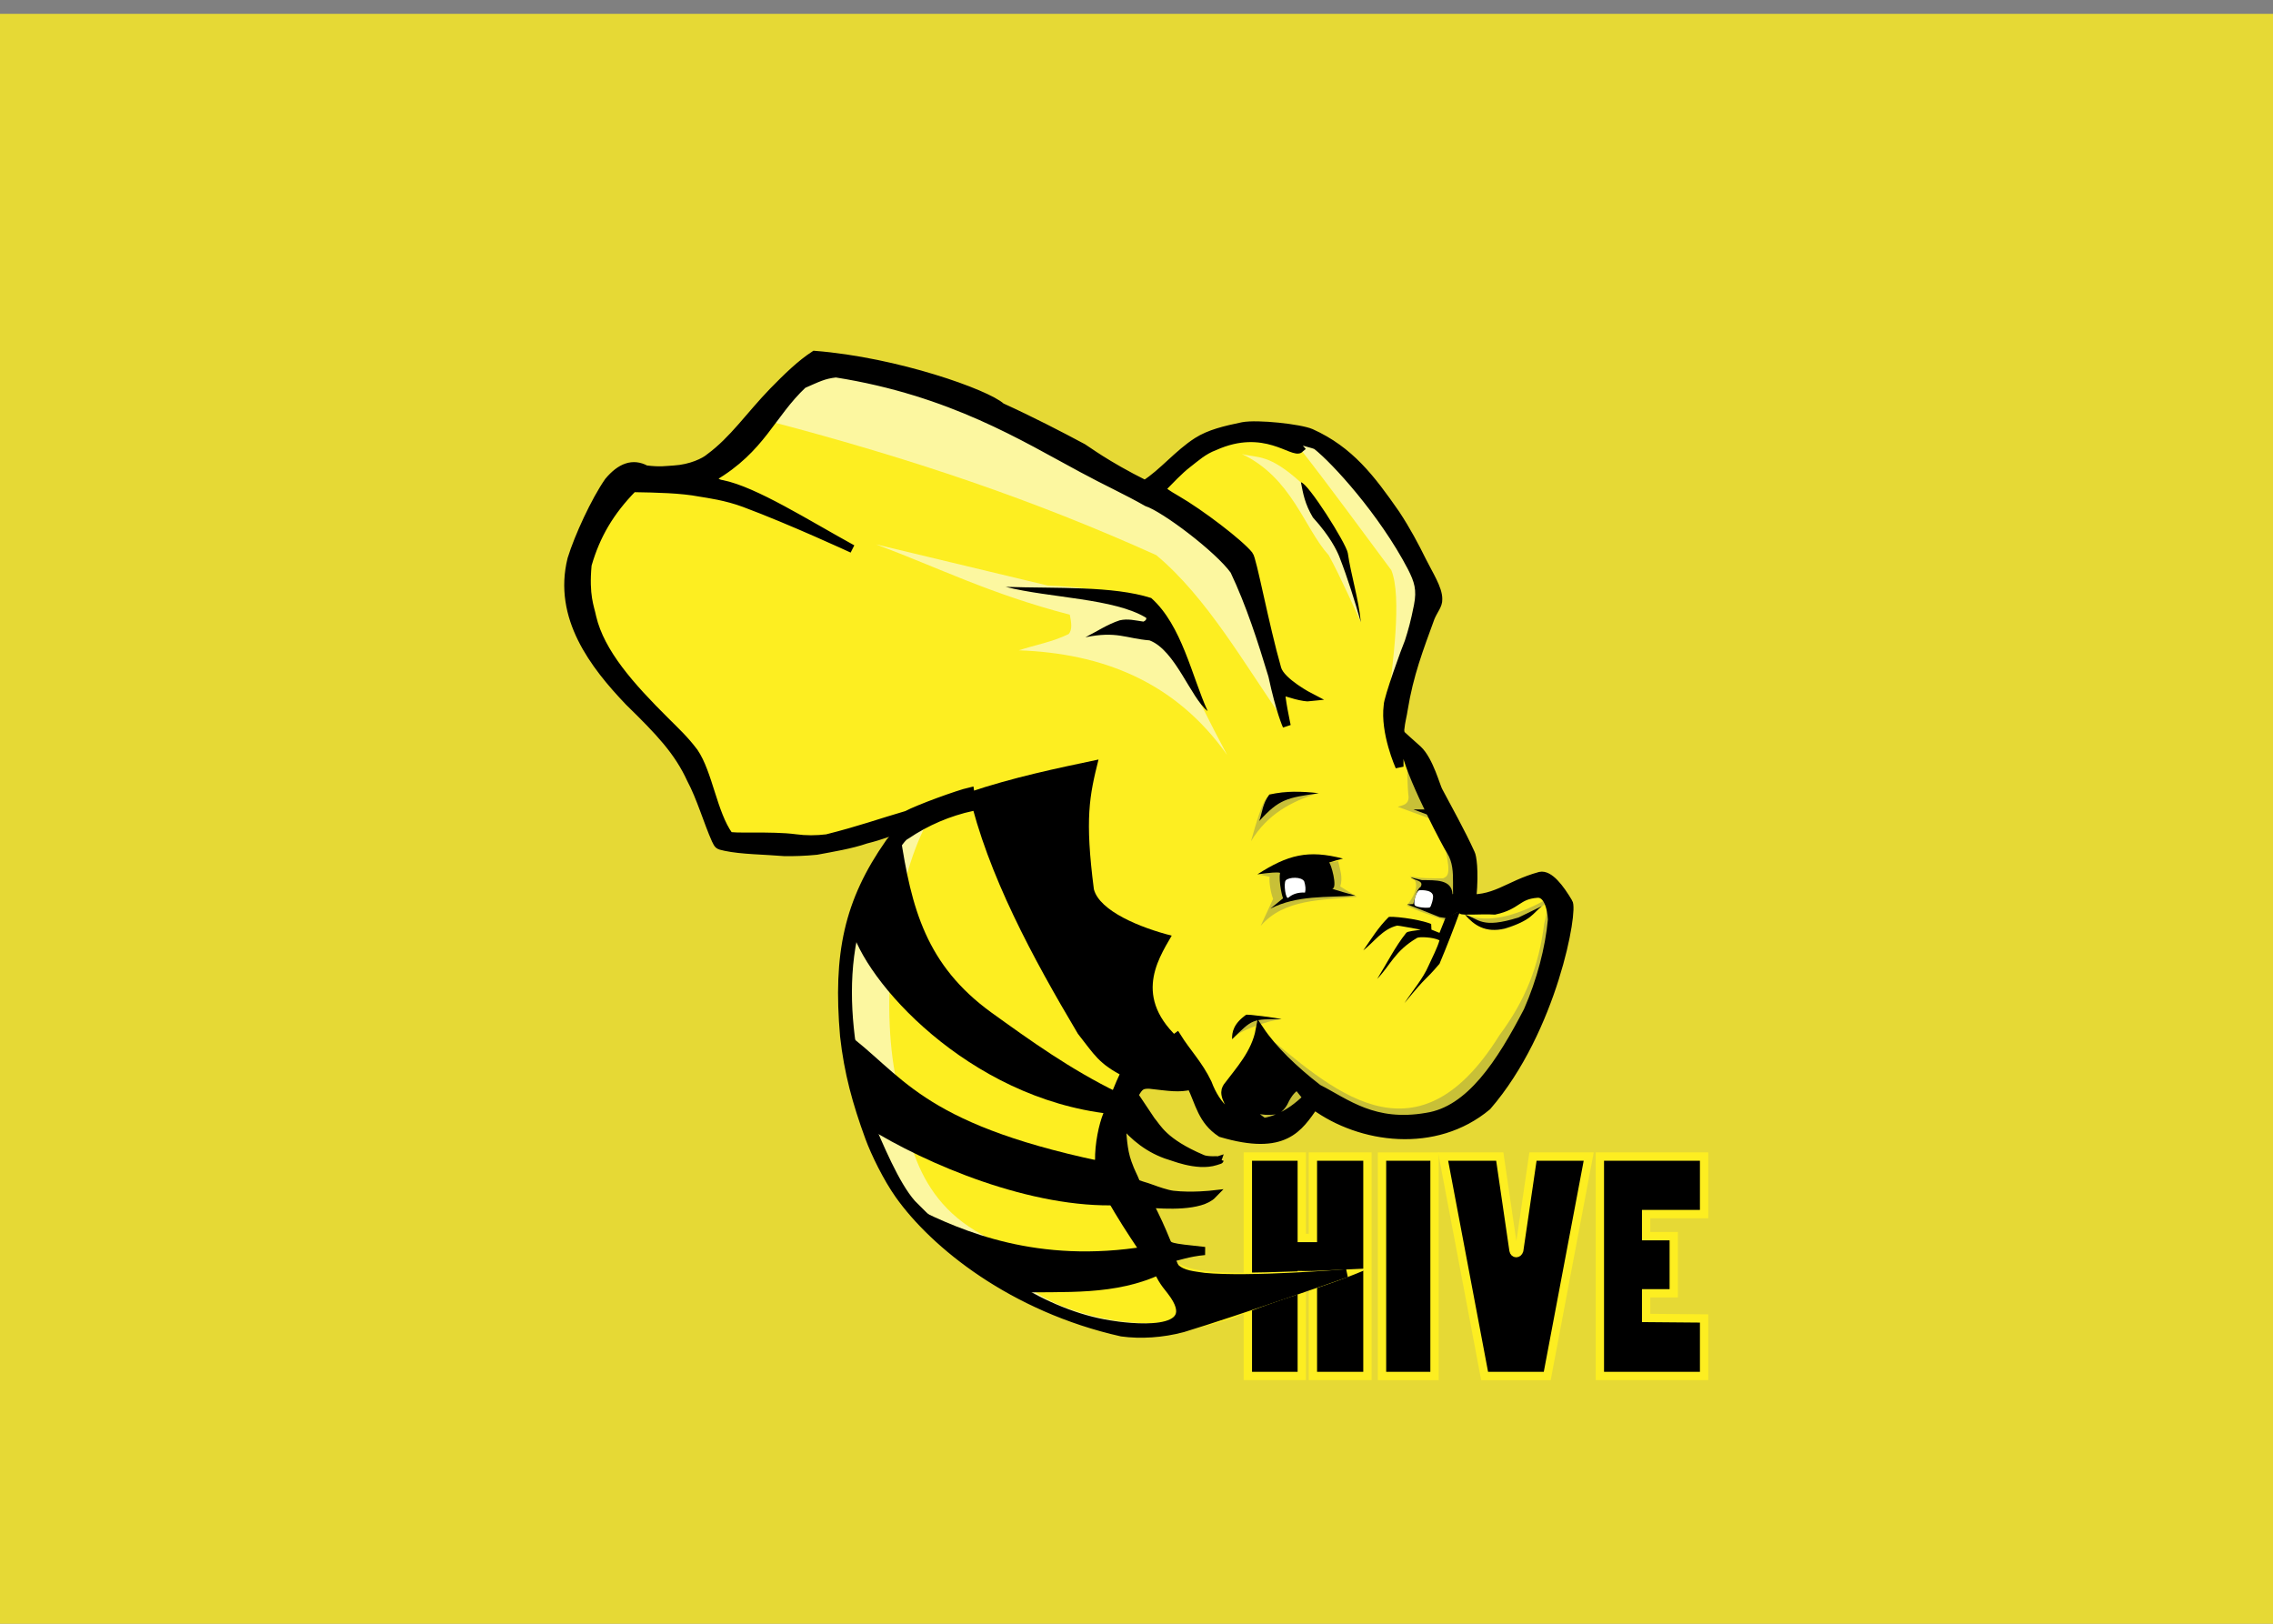 <?xml version="1.0" encoding="utf-8"?>
<!-- Generator: Adobe Illustrator 16.0.0, SVG Export Plug-In . SVG Version: 6.00 Build 0)  -->
<!DOCTYPE svg PUBLIC "-//W3C//DTD SVG 1.1//EN" "http://www.w3.org/Graphics/SVG/1.1/DTD/svg11.dtd">
<svg version="1.1" id="图层_1" xmlns="http://www.w3.org/2000/svg" xmlns:xlink="http://www.w3.org/1999/xlink" x="0px" y="0px"
	 width="140px" height="100px" viewBox="0 0 140 100" enable-background="new 0 0 140 100" xml:space="preserve">
<rect x="0" y="0" width="140" height="100" fill="#808080" stroke="none"/>
<g id="data3" transform="translate(280, 0)">
	<rect id="Path_19_" x="-280" y="0.851" opacity="0.8" fill="#FFEF22" enable-background="new    " width="140" height="100"/>
	<g id="Page-1_3_" transform="translate(35, 21)">
		<polygon id="Fill-1_6_" points="-238.141,50.229 -238.141,63.742 -234.82,63.742 -234.82,57.531 -234.135,57.545 -234.135,63.742 
			-230.776,63.742 -230.776,50.229 -234.135,50.229 -234.135,55.242 -234.82,55.242 -234.82,50.229 		"/>
		<polygon id="Stroke-2" fill="none" stroke="#FDEE21" stroke-width="0.513" points="-238.141,50.229 -238.141,63.742 
			-234.82,63.742 -234.82,57.531 -234.135,57.545 -234.135,63.742 -230.776,63.742 -230.776,50.229 -234.135,50.229 
			-234.135,55.242 -234.82,55.242 -234.82,50.229 		"/>
		<polygon id="Fill-4_2_" points="-229.878,63.742 -226.644,63.742 -226.644,50.229 -229.878,50.229 		"/>
		<g id="Group-40" transform="translate(0, 0.001)">
			<polygon id="Stroke-5" fill="none" stroke="#FDEE21" stroke-width="0.513" points="-229.878,63.741 -226.644,63.741 
				-226.644,50.228 -229.878,50.228 			"/>
			<path id="Fill-7_3_" d="M-226.114,50.228l2.556,13.514h3.856l2.555-13.514h-3.433l-0.847,5.781c-0.07,0.223-0.309,0.223-0.352,0
				l-0.846-5.781H-226.114z"/>
			<path id="Stroke-8" fill="none" stroke="#FDEE21" stroke-width="0.513" d="M-226.114,50.228l2.556,13.514h3.856l2.555-13.514
				h-3.433l-0.847,5.781c-0.07,0.223-0.309,0.223-0.352,0l-0.846-5.781H-226.114z"/>
			<polygon id="Fill-9_2_" points="-210.04,50.228 -216.46,50.228 -216.46,63.741 -210.04,63.741 -210.04,60.198 -213.61,60.167 
				-213.61,58.647 -211.909,58.647 -211.909,55.13 -213.61,55.13 -213.61,53.771 -210.04,53.771 			"/>
			<polygon id="Stroke-10" fill="none" stroke="#FDEE21" stroke-width="0.513" points="-210.04,50.228 -216.46,50.228 
				-216.46,63.741 -210.04,63.741 -210.04,60.198 -213.61,60.167 -213.61,58.647 -211.909,58.647 -211.909,55.13 -213.61,55.13 
				-213.61,53.771 -210.04,53.771 			"/>
			<path id="Fill-11_2_" fill="#FDEE21" d="M-244.711,9.243c-0.541-1.479-19.143-8.705-19.381-7.912
				c-3.415,0.89-4.806,4.823-7.155,7.314l-5.218-0.298c-2.299,2.953-3.505,5.97-2.684,9.106c2.946,3.988,6.366,7.381,8.497,12.391
				c0.169,2.361,10.229,0.248,12.385-0.221c-2.945,2.107-5.511,5.371-4.408,14.775c1.006,4.416,1.694,9.346,10.619,14.342
				c1.175,0.656,3.605,1.416,5.108,1.969c1.438,0.658,3.119,0.93,7.861-0.52c2.744-1.182,5.707-1.895,8.392-3.072l-3.228,0.15
				c-4.444,0.098-7.876,0.428-8.935-0.813l-4.09-7.055l2.385-4.629c3.3,0.338,4.396,3.012,7.305,4.031l3.429-2.539
				c9.959,5.875,13.922-3.721,15.058-11.195c-0.122-3.041-6.59,0.953-6.198-0.469c0.152-3.268-2.515-7.545-4.238-10.877l1.994-7.709
				c0.905-0.805-4.188-9.381-8.348-10.45C-239.21,4.625-244.711,9.243-244.711,9.243L-244.711,9.243z"/>
			<path id="Fill-12_2_" fill="#C8C037" d="M-228.35,25.627c0.035,0.827,0.031,1.834,0.111,2.463
				c-0.014,0.479-0.373,0.496-0.671,0.597l1.938,0.709c0.385,0.648,0.693,1.294,1.006,1.941c0.362,1.592,0.092,1.637-0.149,1.754
				c-0.703,0.008-1.404,0.01-2.059-0.131c0.293,0.156,0.357,0.268,0.389,0.467c0.058,0.365-0.178,0.863-0.565,1.344
				c0.573,0.318,1.618,0.629,2.395,0.924l0.885-1.969C-225.471,30.833-226.687,28.168-228.35,25.627L-228.35,25.627z"/>
			<path id="Fill-13_3_" fill="#C8C037" d="M-224.732,35.327c1.074,0.449,2.56,0.316,4.618-0.742
				c0.307-0.219,0.592-0.088,0.043,0.27C-222.771,37.276-224.063,36.063-224.732,35.327z"/>
			<path id="Fill-14_1_" fill="#C8C037" d="M-219.908,34.267c0.319,0.611,0.126,1.107,0.019,1.623
				c-0.333,2.625-1.151,4.699-2.758,6.867c-5.224,8.393-10.498,3.141-14.702-0.275l-1.739,4.354
				c-0.093,0.383-0.477,0.68,2.239,1.875l2.768-1.953C-223.528,54.778-216.051,35.526-219.908,34.267L-219.908,34.267z"/>
			<path id="Fill-15_2_" fill="#C8C037" d="M-236.077,41.765c-0.712,0.051-2.831,0.771-2.926,1.188l0.976-1.451L-236.077,41.765z"/>
			<path id="Fill-16_1_" fill="#C8C037" d="M-237.462,32.868c0.131,0,0.757,0.168,0.689,0.129c-0.096-0.053-0.011,0.879,0.187,1.363
				l-0.765,1.66c1.464-1.686,3.778-1.574,5.927-1.791l-1.025-0.635c0.178-0.594-0.031-1.063-0.13-1.566L-237.462,32.868z"/>
			<path id="Fill-17_1_" fill="#C8C037" d="M-233.866,27.867c-1.57,0.48-3.073,1.267-4.082,2.941c0.77-2.76,0.927-2.655,1.176-2.792
				C-235.696,27.535-234.814,27.834-233.866,27.867z"/>
			<path id="Fill-18_2_" fill="#FCF7A0" d="M-242.251,60.224c-1.898,2.094-6.135-0.158-9.653-1.305
				c-8.94-5.68-10.687-11.027-10.808-16.273c-0.46-7.514,1.85-11.879,4.771-12.912c-1.934,3.723-2.835,10.406-1.938,15.375
				c0.724,2.766,0.738,7.43,5.369,9.926c2.268,1.275,1.653,2.268,3.187,3.463C-249.645,59.806-244.96,61.05-242.251,60.224
				L-242.251,60.224z"/>
			<path id="Fill-19_2_" fill="#FCF7A0" d="M-239.415,25.5c-3.214-4.555-7.735-6.265-12.834-6.451
				c1.021-0.333,2.044-0.506,3.065-0.998c0.25-0.264,0.169-0.726,0.075-1.195c-4.908-1.279-8.006-2.862-11.927-4.329l10.585,2.538
				C-243.302,15.336-243.916,17.099-239.415,25.5L-239.415,25.5z"/>
			<path id="Fill-20_2_" fill="#FCF7A0" d="M-235.973,23.303c-2.376-3.388-4.68-7.5-7.808-10.115
				c-7.55-3.404-15.019-5.933-23.771-8.234l2.794-3.589c9.288,2.118,18.012,5.663,25.826,11.506
				C-237.609,16.21-236.728,19.555-235.973,23.303L-235.973,23.303z"/>
			<path id="Fill-21_1_" fill="#FCF7A0" d="M-231.184,17.317c0,0-1.332-2.986-1.98-4.126c-1.504-1.665-2.265-4.769-5.346-6.231
				c0.975,0.263,1.642-0.05,3.631,1.752l3.133,5.938L-231.184,17.317z"/>
			<path id="Fill-22_2_" fill="#FCF7A0" d="M-229.527,22.488c0.308-2.587,0.891-6.735,0.222-8.374
				c-1.862-2.496-3.738-5.077-5.614-7.473c-0.311-0.289-0.534-0.681-0.779-0.987c2.638,0.683,5.391,2.515,9.104,9.75
				L-229.527,22.488z"/>
			<path id="Fill-23" d="M-240.617,22.793c-1.051-0.826-1.987-3.748-3.579-4.355c-1.475-0.123-2.015-0.587-3.952-0.192
				c0.702-0.353,1.366-0.802,2.113-1.043c0.506-0.12,0.98,0.013,1.464,0.079c0.119-0.057,0.197-0.126,0.168-0.232
				c-1.951-1.204-5.952-1.221-8.654-1.908c3.136,0.104,6.604-0.069,8.961,0.686C-242.202,17.506-241.587,20.67-240.617,22.793z"/>
			<path id="Fill-24_3_" d="M-234.872,8.702c0.435,0.039,2.775,3.738,2.886,4.354c0.194,1.346,0.675,2.854,0.804,4.263
				c-0.386-1.351-0.806-2.7-1.331-4.051c-0.153-0.372-0.542-1.213-1.621-2.401C-234.637,10.028-234.745,9.369-234.872,8.702
				L-234.872,8.702z"/>
			<polygon id="Fill-25_1_" points="-226.94,28.85 -227.941,28.85 -226.835,29.264 			"/>
			<path id="Fill-26_1_" d="M-233.773,27.851c-1.007-0.124-2.04-0.14-3.047,0.081c-0.411,0.551-0.439,1.111-0.618,1.629
				C-236.215,28.213-235.729,28.13-233.773,27.851z"/>
			<path id="Fill-27_2_" d="M-220.038,34.808c-0.561,0.447-0.616,0.869-2.273,1.373c-1.209,0.285-1.892-0.199-2.46-0.85
				c0.862,0.246,1,0.898,3.313,0.168L-220.038,34.808z"/>
			<path id="Fill-28_1_" d="M-225.061,35.089c-0.403,1.107-0.838,2.227-1.276,3.266c-1.044,1.223-0.599,0.525-2.162,2.426
				c0.5-0.771,1.15-1.512,1.491-2.314c0.239-0.529,0.537-1.09,0.669-1.559c-0.415-0.207-1.263-0.223-1.378-0.148
				c-1.39,0.818-1.64,1.684-2.459,2.527c0.594-0.947,1.101-1.982,1.789-2.836c0.078-0.111,0.588-0.133,0.901-0.197
				c-0.487-0.084-1.388-0.258-1.461-0.25c-0.906,0.217-1.414,1.006-2.087,1.529c0.491-0.707,0.942-1.443,1.565-2.053
				c0.062-0.07,1.745,0.076,2.618,0.424l0.018,0.348l0.495,0.199l0.373-0.934L-225.061,35.089z"/>
			<path id="Fill-29_1_" d="M-236.055,41.769c-0.224-0.076-2.199-0.33-2.199-0.27c-0.759,0.539-0.873,1.055-0.857,1.502
				C-237.85,41.761-237.896,41.757-236.055,41.769L-236.055,41.769z"/>
			<path id="Fill-30_1_" d="M-237.556,32.849c0,0,1.426-0.207,1.398-0.074c-0.104,0.494,0.174,1.699,0.205,1.531l-0.802,0.652
				c1.679-0.844,3.444-0.674,5.236-0.803c0,0-1.509-0.416-1.416-0.43c0.336-0.047-0.09-1.57-0.205-1.604
				c0.287-0.098,0.567-0.17,0.857-0.244C-234.438,31.315-235.687,31.647-237.556,32.849L-237.556,32.849z"/>
			<path id="Fill-31_1_" d="M-225.219,33.913l-0.317,0.158c-0.045-0.928-1.041-0.859-1.882-0.867l-0.689-0.168
				c0.21,0.193,0.857,0.178,0.597,0.596c-0.221,0.117-0.321,0.623-0.447,1.045l-0.373,0.02c0.658,0.258,1.27,0.482,1.994,0.783
				l0.429,0.066l1.024-0.551L-225.219,33.913z"/>
			<path id="Fill-32_1_" fill="#FFFFFF" d="M-234.667,33.288c-0.16-0.318-0.968-0.273-1.142-0.068
				c-0.142,0.168-0.009,1.236,0.173,1.057c0.262-0.23,0.604-0.326,1.016-0.309C-234.568,33.771-234.587,33.558-234.667,33.288z"/>
			<path id="Fill-33_2_" fill="#FFFFFF" d="M-226.927,34.88c0.076-0.055,0.236-0.59,0.185-0.752
				c-0.106-0.379-0.856-0.299-0.856-0.299c-0.184,0.107-0.344,0.699-0.277,0.893C-227.844,34.888-227.047,34.94-226.927,34.88
				L-226.927,34.88z"/>
			<path id="Fill-34_1_" d="M-259.021,53.384l0.474,0.047c2.811,1.379,7.438,3.424,14.139,2.324l1.051,1.652
				c-2.95,1.434-6.124,1.104-9.098,1.203L-259.021,53.384z"/>
			<path id="Fill-35_2_" d="M-263.056,42.483l1.407,5.906c3.77,2.354,10.208,5.051,15.575,4.832l-1.186-2.719
				C-258.462,48.126-259.41,45.122-263.056,42.483L-263.056,42.483z"/>
			<path id="Fill-36" d="M-259.553,30.388c0.688,4.576,1.606,8.047,5.59,10.951c2.441,1.756,4.864,3.502,7.812,4.943
				c0,0-0.259,1.344-0.475,1.318c-8.771-0.973-15.192-8.238-15.97-11.559C-261.843,33.497-260.762,31.907-259.553,30.388
				L-259.553,30.388z"/>
			<path id="Fill-37_2_" d="M-255.337,27.795c1.169,5.071,3.956,10.209,6.727,14.87c1.015,1.287,1.281,1.855,2.846,2.639
				c2.115,0.668,3.611,0.498,5.146,0.396c-0.42-0.777-0.794-1.59-1.277-2.322c-3.438-2.715-1.85-5.189-0.936-6.756
				c-1.912-0.482-4.445-1.508-4.794-2.857c-0.562-4.364-0.276-5.748,0.285-7.989C-249.929,26.321-252.552,26.861-255.337,27.795
				L-255.337,27.795z"/>
			<path id="Fill-38" d="M-233.826,46.026c-1.493-1.166-2.751-2.367-3.58-3.605c-0.271,1.455-1.253,2.492-2.013,3.51
				c-0.15,0.24-0.26,0.566,0.484,1.604c0.2,0.277,0.927,0.324,1.416,0.299c-0.498-0.377-1.257-0.773-1.379-1.119
				c0.877,0.596,1.688,0.768,2.423,0.672c0.168-0.02,0.376-0.197,0.537-0.471c0.327-0.701,0.583-0.871,0.842-1.061l0.597,0.748
				L-233.826,46.026z M-264.833,0.855c-0.852,0.555-1.671,1.349-2.553,2.252c-1.462,1.512-2.434,2.986-3.922,4.08
				c-0.298,0.256-1.133,0.669-2.183,0.73c-0.495,0.025-0.817,0.106-1.727-0.007c-0.801-0.434-1.563-0.152-2.306,0.737
				c-0.815,1.17-1.848,3.395-2.276,4.793c-0.885,3.57,1.37,6.512,3.533,8.777c1.924,1.879,3.033,3.052,3.823,4.773
				c0.598,1.116,1.041,2.649,1.521,3.723c0.173,0.34,0.137,0.34,0.603,0.441c1.006,0.215,2.4,0.217,3.642,0.322
				c0.537,0.008,1.274-0.012,1.974-0.084c0.963-0.182,2.095-0.361,3.043-0.688c0.927-0.229,1.752-0.545,2.497-0.836
				c-0.097,0.326-0.806,0.641-1.071,1.053c-2.522,3.607-3.214,6.818-2.774,11.885c0.248,2.246,0.764,4.107,1.542,6.236
				c0.356,0.975,1.114,2.518,1.841,3.543c2.159,3.049,6.99,6.965,13.716,8.473c1.174,0.16,2.506,0.074,3.758-0.26
				c3.319-1.006,10.085-3.383,10.085-3.383s-6.006,0.496-8.756,0.225c-0.637-0.1-1.338-0.133-1.782-0.566
				c-0.074-0.096-0.345-0.641-0.17-0.645c0.238-0.008,0.922-0.291,1.978-0.385c-2.254-0.242-2.222-0.24-2.386-0.648
				c-0.256-0.637-0.647-1.508-1.051-2.27c0.99,0.084,3.183,0.207,3.927-0.561c0,0-1.297,0.15-2.444,0.016
				c-0.386-0.045-1.044-0.279-1.242-0.354c-0.515-0.199-0.938-0.262-1.037-0.393c-0.179-0.455-0.3-0.607-0.516-1.217
				c-0.292-0.805-0.314-1.705-0.37-2.527c0.75,0.924,1.705,1.701,2.971,2.098c0.016-0.033,1.641,0.705,2.821,0.326l0.244-0.08
				c0,0.021-0.781,0.068-1.068-0.072c-2.4-1.02-2.762-1.912-3.148-2.355l-1.037-1.551c0.315-0.629,0.494-0.652,0.911-0.658
				c1.264,0.141,1.813,0.248,2.582,0.063c0.52,1.068,0.659,2.143,1.842,2.92c3.939,1.168,4.796-0.346,5.75-1.686
				c2.834,2.078,7.448,2.719,10.653,0.037c4.074-4.711,5.364-12.137,5.003-12.561c-0.509-0.861-1.177-1.752-1.75-1.629
				c-2.043,0.557-2.796,1.594-4.821,1.357c0.241-0.014,0.647-0.021,0.65-0.043c0.156-1.713-0.013-2.543-0.088-2.684
				c-0.614-1.354-1.421-2.78-1.983-3.847c-0.146-0.222-0.571-1.903-1.284-2.567c-0.306-0.262-1.055-0.949-1.055-0.949l-0.063,0.73
				c0,0,0.293,0.045,0.404,0.498c0.422,1.718,2.573,5.78,2.73,5.975c0.763,1.229,0.078,2.762,0.657,3.621
				c0.056,0.107,1.183-0.01,2.056,0.043c1.436-0.309,1.375-0.941,2.616-1.035c0.835-0.064,0.919,1.504,0.908,1.625
				c-0.156,1.73-0.683,3.744-1.489,5.582c-1.678,3.229-3.556,6.129-6.22,6.533c-3.249,0.566-4.938-0.852-6.699-1.756l-0.674,0.574
				c-2.289,2.277-5.008,2.074-6.119-0.9c-0.554-1.154-1.274-1.863-1.892-2.854l-3.275,2.357c-0.272,0.559-0.607,1.439-1.015,2.424
				c-0.283,0.684-0.521,1.857-0.505,2.834c-0.42,0.715,1.454,3.611,2.638,5.375c0.35,0.52,1.002,1.428,1.023,1.484
				c0.234,0.609,0.749,1.146,0.78,1.211c2.198,2.865-2.772,2.205-3.799,2.033c-2.025-0.322-4.007-1.168-5.869-2.299
				c-0.108-0.066-0.216-0.133-0.323-0.199c-2.213-1.393-4.249-3.174-5.98-4.936c-1.032-1.168-2.015-3.563-2.741-5.26
				c-1.088-4.08-2.649-11.152,1.581-16.512c0.268-0.307,0.557-0.816,0.804-0.918c1.257-0.848,2.621-1.427,4.089-1.749l-0.148-0.951
				c-0.732,0.166-3.2,1.068-3.898,1.445c-1.587,0.461-2.902,0.94-4.925,1.446c-0.657,0.08-1.305,0.082-1.935-0.004
				c-1.455-0.197-3.935-0.021-4.093-0.168c-0.985-1.372-1.255-3.831-2.153-5.147l-0.011-0.014l-0.012-0.012
				c-0.523-0.704-1.135-1.277-1.735-1.875c-2.154-2.139-3.998-4.205-4.514-6.396c-0.13-0.646-0.464-1.316-0.286-3.23l0.003-0.009
				l0.003-0.01c0.519-1.788,1.361-3.245,2.792-4.706c1.489,0.024,2.963,0.057,4.111,0.275c0.526,0.089,1.621,0.231,2.753,0.652
				c2.863,1.066,6.646,2.818,6.646,2.818c-2.84-1.559-6.016-3.582-8.021-3.99c-0.299-0.043-0.482-0.179-0.57-0.416
				c3.016-1.771,3.567-3.855,5.551-5.725c0.907-0.394,1.261-0.595,2.03-0.679c7.125,1.125,11.609,3.96,15.157,5.856
				c1.439,0.782,2.749,1.374,3.999,2.086c1.096,0.359,4.402,2.854,5.37,4.199c0.983,2.074,1.701,4.314,2.355,6.477
				c0.47,2.198,0.882,3.09,0.882,3.09s-0.399-1.839-0.333-2.17c0.414,0.155,1.393,0.461,1.798,0.412c0,0-1.812-0.935-2.049-1.762
				c-0.761-2.652-1.524-6.78-1.73-6.996c-0.581-0.729-3.001-2.58-4.485-3.436c-0.562-0.324-0.865-0.524-0.889-0.667
				c0.475-0.479,1.06-1.112,1.585-1.514c0.504-0.386,0.962-0.821,1.663-1.081c3.084-1.388,4.847,0.534,5.266,0.145
				c0,0-0.663-0.76-0.369-0.635c0.302,0.164,1.285,0.356,1.394,0.456c1.124,0.878,4.062,4.089,5.833,7.476
				c0.425,0.83,0.598,1.377,0.4,2.375c-0.197,1.001-0.351,1.551-0.566,2.219c-0.194,0.446-1.297,3.503-1.293,3.914
				c-0.222,1.676,0.72,3.775,0.72,3.775c0.009-0.569-0.035-0.873,0.017-1.28l0.063-0.729c0,0-0.04-0.194-0.033-0.271
				c0.048-0.504,0.172-0.928,0.208-1.215c0.354-2.191,0.97-3.768,1.668-5.689c0.207-0.485,0.479-0.755,0.465-1.125
				c0.012-0.654-0.575-1.534-1-2.394c-0.428-0.868-0.938-1.836-1.61-2.856c-1.53-2.199-2.835-3.919-5.224-4.996
				c-0.669-0.293-3.299-0.58-4.207-0.409c-1.102,0.229-2.05,0.456-2.805,0.938c-1.189,0.761-2.123,1.938-3.219,2.632
				c-2.425-1.211-3.595-2.117-3.813-2.242c-1.44-0.771-3.17-1.667-5.031-2.515C-254.219,3.24-259.76,1.252-264.833,0.855
				L-264.833,0.855z"/>
			<path id="Stroke-39" fill="none" stroke="#000000" stroke-width="0.5" d="M-233.826,46.026c-1.493-1.166-2.751-2.367-3.58-3.605
				c-0.271,1.455-1.253,2.492-2.013,3.51c-0.15,0.24-0.26,0.566,0.484,1.604c0.2,0.277,0.927,0.324,1.416,0.299
				c-0.498-0.377-1.257-0.773-1.379-1.119c0.877,0.596,1.688,0.768,2.423,0.672c0.168-0.02,0.376-0.197,0.537-0.471
				c0.327-0.701,0.583-0.871,0.842-1.061l0.597,0.748L-233.826,46.026z M-264.833,0.855c-0.852,0.555-1.671,1.349-2.553,2.252
				c-1.462,1.512-2.434,2.986-3.922,4.08c-0.298,0.256-1.133,0.669-2.183,0.73c-0.495,0.025-0.817,0.106-1.727-0.007
				c-0.801-0.434-1.563-0.152-2.306,0.737c-0.815,1.17-1.848,3.395-2.276,4.793c-0.885,3.57,1.37,6.512,3.533,8.777
				c1.924,1.879,3.033,3.052,3.823,4.773c0.598,1.116,1.041,2.649,1.521,3.723c0.173,0.34,0.137,0.34,0.603,0.441
				c1.006,0.215,2.4,0.217,3.642,0.322c0.537,0.008,1.274-0.012,1.974-0.084c0.963-0.182,2.095-0.361,3.043-0.688
				c0.927-0.229,1.752-0.545,2.497-0.836c-0.097,0.326-0.806,0.641-1.071,1.053c-2.522,3.607-3.214,6.818-2.774,11.885
				c0.248,2.246,0.764,4.107,1.542,6.236c0.356,0.975,1.114,2.518,1.841,3.543c2.159,3.049,6.99,6.965,13.716,8.473
				c1.174,0.16,2.506,0.074,3.758-0.26c3.319-1.006,10.085-3.383,10.085-3.383s-6.006,0.496-8.756,0.225
				c-0.637-0.1-1.338-0.133-1.782-0.566c-0.074-0.096-0.345-0.641-0.17-0.645c0.238-0.008,0.922-0.291,1.978-0.385
				c-2.254-0.242-2.222-0.24-2.386-0.648c-0.256-0.637-0.647-1.508-1.051-2.27c0.99,0.084,3.183,0.207,3.927-0.561
				c0,0-1.297,0.15-2.444,0.016c-0.386-0.045-1.044-0.279-1.242-0.354c-0.515-0.199-0.938-0.262-1.037-0.393
				c-0.179-0.455-0.3-0.607-0.516-1.217c-0.292-0.805-0.314-1.705-0.37-2.527c0.75,0.924,1.705,1.701,2.971,2.098
				c0.016-0.033,1.641,0.705,2.821,0.326l0.244-0.08c0,0.021-0.781,0.068-1.068-0.072c-2.4-1.02-2.762-1.912-3.148-2.355
				l-1.037-1.551c0.315-0.629,0.494-0.652,0.911-0.658c1.264,0.141,1.813,0.248,2.582,0.063c0.52,1.068,0.659,2.143,1.842,2.92
				c3.939,1.168,4.796-0.346,5.75-1.686c2.834,2.078,7.448,2.719,10.653,0.037c4.074-4.711,5.364-12.137,5.003-12.561
				c-0.509-0.861-1.177-1.752-1.75-1.629c-2.043,0.557-2.796,1.594-4.821,1.357c0.241-0.014,0.647-0.021,0.65-0.043
				c0.156-1.713-0.013-2.543-0.088-2.684c-0.614-1.354-1.421-2.78-1.983-3.847c-0.146-0.222-0.571-1.903-1.284-2.567
				c-0.306-0.262-1.055-0.949-1.055-0.949l-0.063,0.73c0,0,0.293,0.045,0.404,0.498c0.422,1.718,2.573,5.78,2.73,5.975
				c0.763,1.229,0.078,2.762,0.657,3.621c0.056,0.107,1.183-0.01,2.056,0.043c1.436-0.309,1.375-0.941,2.616-1.035
				c0.835-0.064,0.919,1.504,0.908,1.625c-0.156,1.73-0.683,3.744-1.489,5.582c-1.678,3.229-3.556,6.129-6.22,6.533
				c-3.249,0.566-4.938-0.852-6.699-1.756l-0.674,0.574c-2.289,2.277-5.008,2.074-6.119-0.9c-0.554-1.154-1.274-1.863-1.892-2.854
				l-3.275,2.357c-0.272,0.559-0.607,1.439-1.015,2.424c-0.283,0.684-0.521,1.857-0.505,2.834c-0.42,0.715,1.454,3.611,2.638,5.375
				c0.35,0.52,1.002,1.428,1.023,1.484c0.234,0.609,0.749,1.146,0.78,1.211c2.198,2.865-2.772,2.205-3.799,2.033
				c-2.025-0.322-4.007-1.168-5.869-2.299c-0.108-0.066-0.216-0.133-0.323-0.199c-2.213-1.393-4.249-3.174-5.98-4.936
				c-1.032-1.168-2.015-3.563-2.741-5.26c-1.088-4.08-2.649-11.152,1.581-16.512c0.268-0.307,0.557-0.816,0.804-0.918
				c1.257-0.848,2.621-1.427,4.089-1.749l-0.148-0.951c-0.732,0.166-3.2,1.068-3.898,1.445c-1.587,0.461-2.902,0.94-4.925,1.446
				c-0.657,0.08-1.305,0.082-1.935-0.004c-1.455-0.197-3.935-0.021-4.093-0.168c-0.985-1.372-1.255-3.831-2.153-5.147l-0.011-0.014
				l-0.012-0.012c-0.523-0.704-1.135-1.277-1.735-1.875c-2.154-2.139-3.998-4.205-4.514-6.396c-0.13-0.646-0.464-1.316-0.286-3.23
				l0.003-0.009l0.003-0.01c0.519-1.788,1.361-3.245,2.792-4.706c1.489,0.024,2.963,0.057,4.111,0.275
				c0.526,0.089,1.621,0.231,2.753,0.652c2.863,1.066,6.646,2.818,6.646,2.818c-2.84-1.559-6.016-3.582-8.021-3.99
				c-0.299-0.043-0.482-0.179-0.57-0.416c3.016-1.771,3.567-3.855,5.551-5.725c0.907-0.394,1.261-0.595,2.03-0.679
				c7.125,1.125,11.609,3.96,15.157,5.856c1.439,0.782,2.749,1.374,3.999,2.086c1.096,0.359,4.402,2.854,5.37,4.199
				c0.983,2.074,1.701,4.314,2.355,6.477c0.47,2.198,0.882,3.09,0.882,3.09s-0.399-1.839-0.333-2.17
				c0.414,0.155,1.393,0.461,1.798,0.412c0,0-1.812-0.935-2.049-1.762c-0.761-2.652-1.524-6.78-1.73-6.996
				c-0.581-0.729-3.001-2.58-4.485-3.436c-0.562-0.324-0.865-0.524-0.889-0.667c0.475-0.479,1.06-1.112,1.585-1.514
				c0.504-0.386,0.962-0.821,1.663-1.081c3.084-1.388,4.847,0.534,5.266,0.145c0,0-0.663-0.76-0.369-0.635
				c0.302,0.164,1.285,0.356,1.394,0.456c1.124,0.878,4.062,4.089,5.833,7.476c0.425,0.83,0.598,1.377,0.4,2.375
				c-0.197,1.001-0.351,1.551-0.566,2.219c-0.194,0.446-1.297,3.503-1.293,3.914c-0.222,1.676,0.72,3.775,0.72,3.775
				c0.009-0.569-0.035-0.873,0.017-1.28l0.063-0.729c0,0-0.04-0.194-0.033-0.271c0.048-0.504,0.172-0.928,0.208-1.215
				c0.354-2.191,0.97-3.768,1.668-5.689c0.207-0.485,0.479-0.755,0.465-1.125c0.012-0.654-0.575-1.534-1-2.394
				c-0.428-0.868-0.938-1.836-1.61-2.856c-1.53-2.199-2.835-3.919-5.224-4.996c-0.669-0.293-3.299-0.58-4.207-0.409
				c-1.102,0.229-2.05,0.456-2.805,0.938c-1.189,0.761-2.123,1.938-3.219,2.632c-2.425-1.211-3.595-2.117-3.813-2.242
				c-1.44-0.771-3.17-1.667-5.031-2.515C-254.219,3.24-259.76,1.252-264.833,0.855L-264.833,0.855z"/>
		</g>
	</g>
</g>
</svg>
